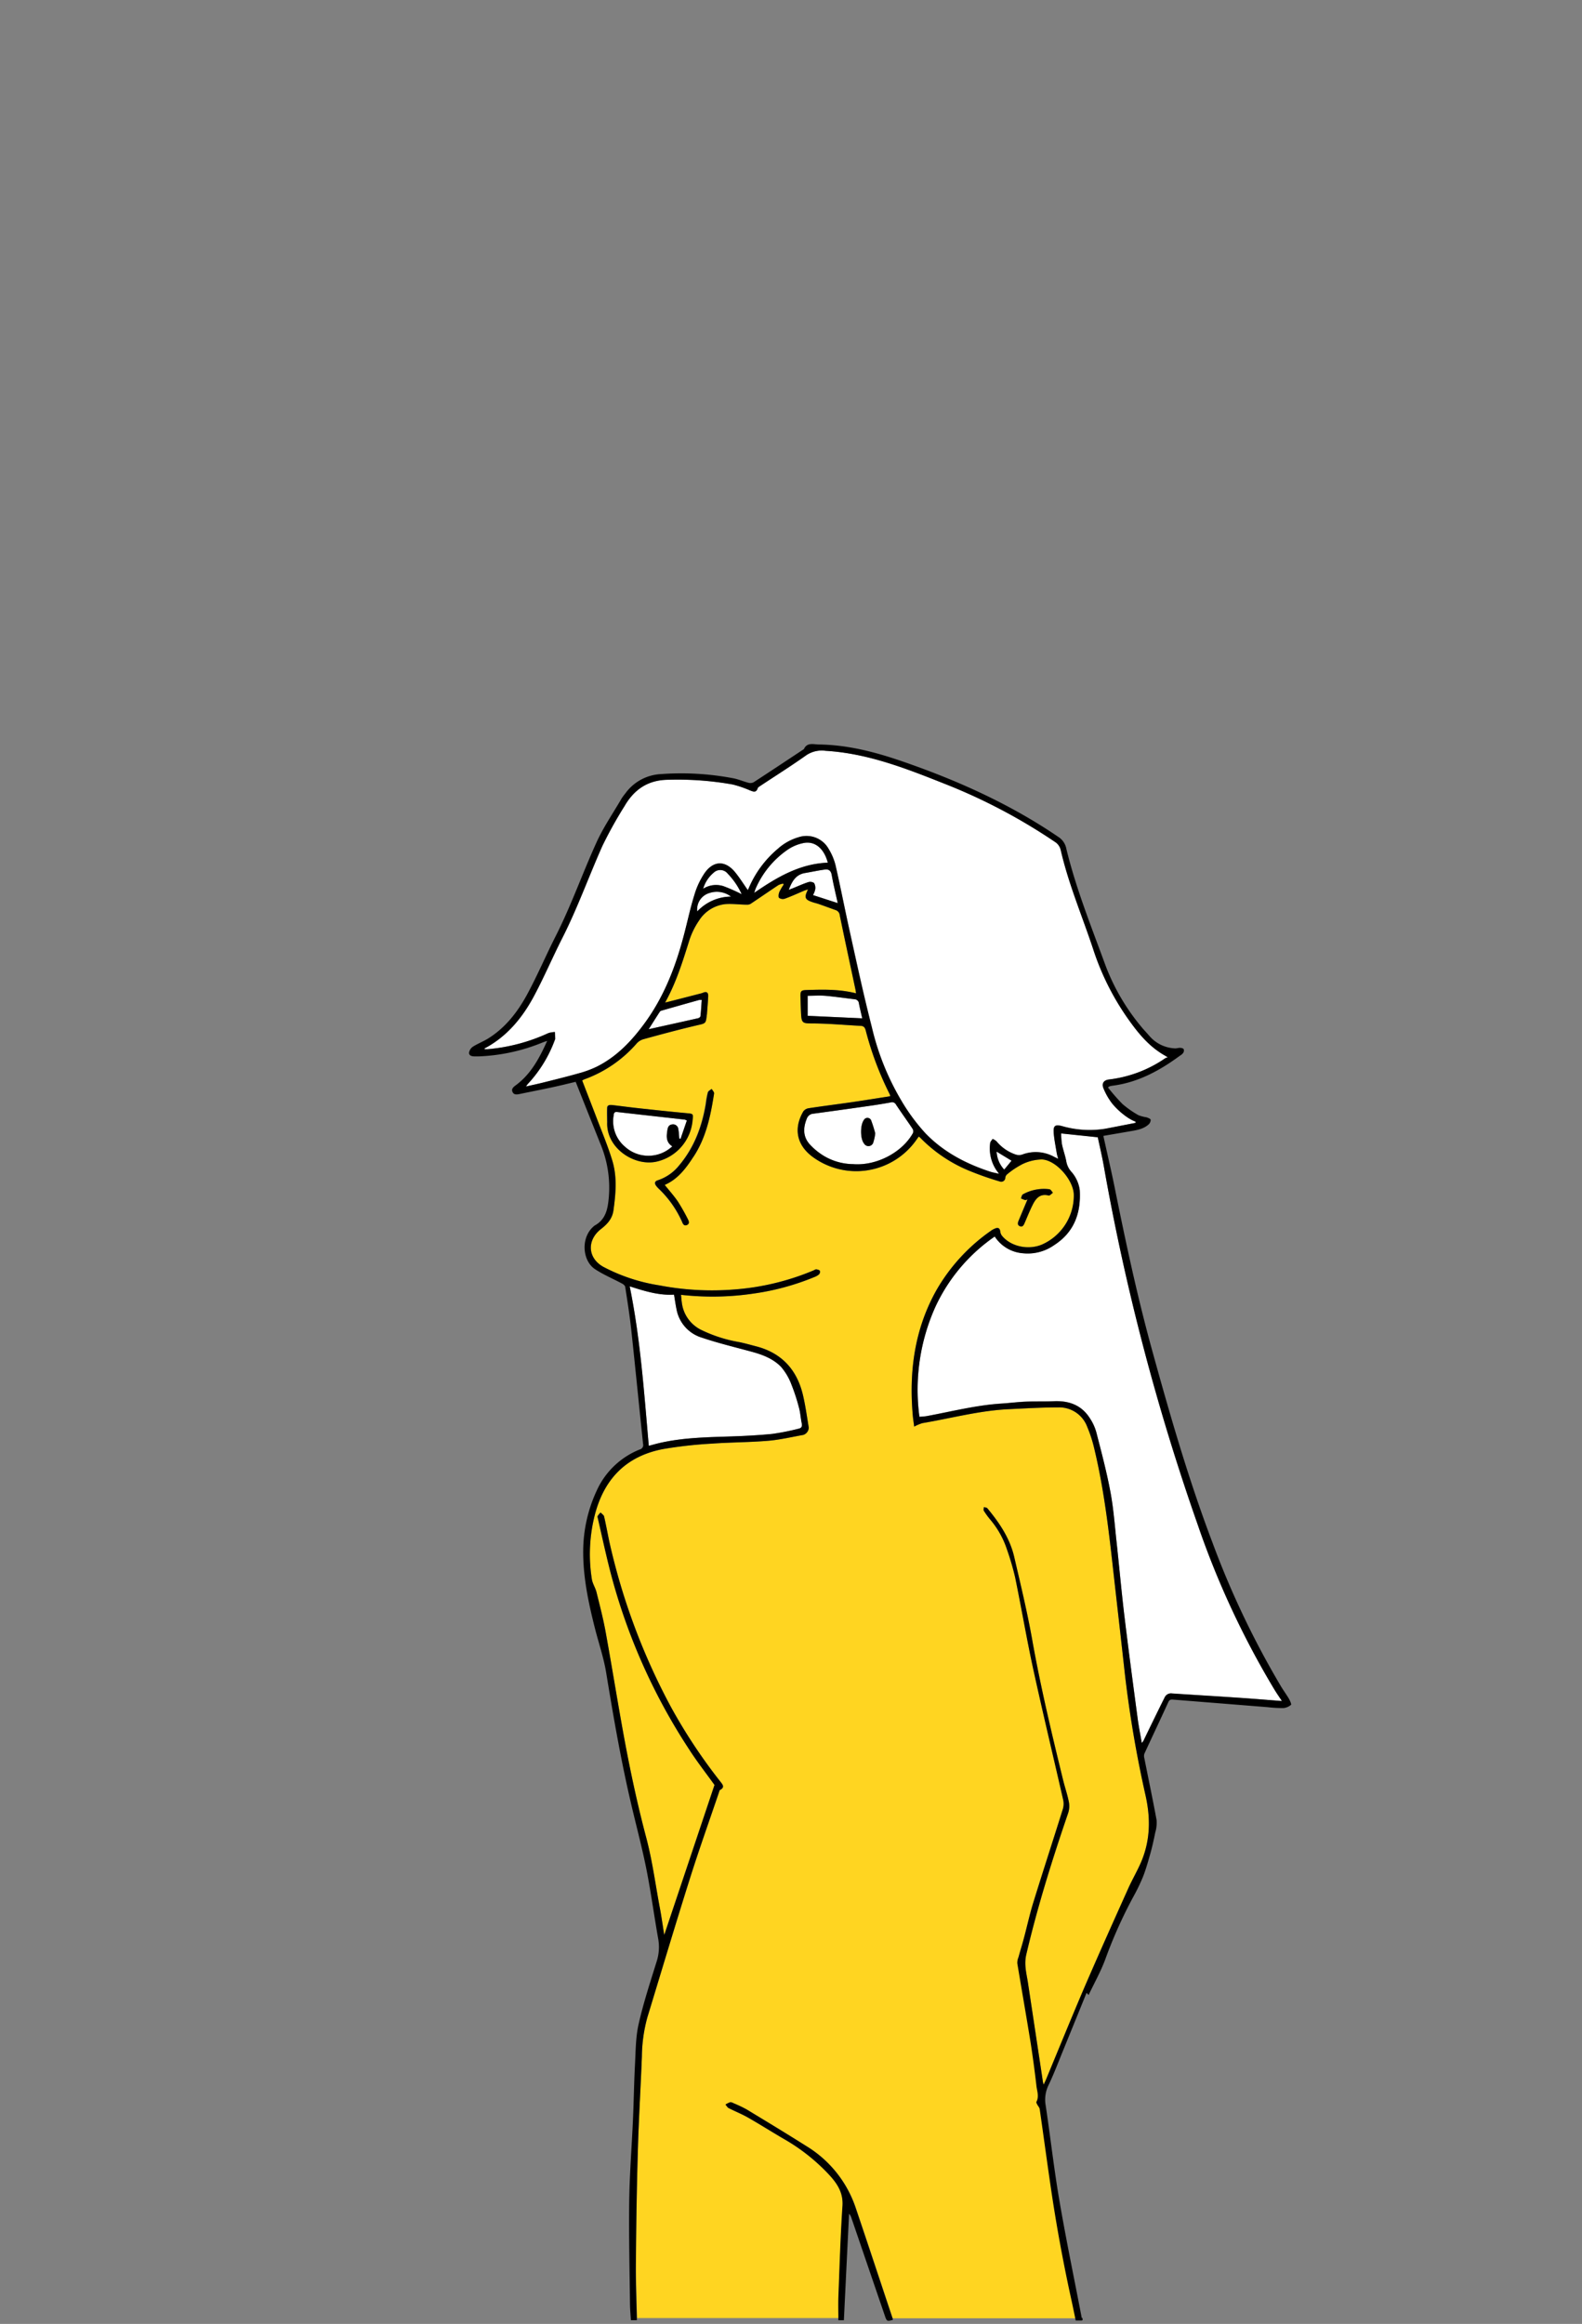 <svg id="남자_장발" data-name="남자 장발" xmlns="http://www.w3.org/2000/svg" viewBox="0 0 453.54 666.14"><rect x="0" y="0" width="453.54" height="666.14" fill="#808080" stroke="none"/><defs><style>.cls-1{fill:#fff;}.cls-2{fill:none;}</style></defs><g id="색"><path class="cls-1" d="M325.59,321.86c-2.93.56-5.84,1.14-8.77,1.67a28.4,28.4,0,0,1-12.33-.77c-2-.53-2.54-.17-2.39,1.9s.55,3.87.86,5.79c.08.51.24,1,.42,1.69l-1.17-.57a10.9,10.9,0,0,0-9.15-.64,3.05,3.05,0,0,1-1.82,0,12.15,12.15,0,0,1-5.55-3.82,4.34,4.34,0,0,0-1.1-.68c-.25.41-.67.81-.71,1.25a11.24,11.24,0,0,0,1.82,7.76l.73,1c-1-.25-1.8-.37-2.54-.61-7-2.31-13.4-5.66-18.56-11a55.43,55.43,0,0,1-7.11-9.71A74,74,0,0,1,250,294.55c-2.33-9.08-4.28-18.26-6.33-27.41-1.42-6.38-2.66-12.81-4.12-19.18a16.7,16.7,0,0,0-1.95-4.61A7.26,7.26,0,0,0,229,240a15.27,15.27,0,0,0-6,3.33,30.13,30.13,0,0,0-8.27,11.17c-.09.22-.2.43-.3.65,0,0-.06,0,0,0-1.21-1.72-2.32-3.51-3.64-5.13-2.76-3.38-6.09-3.42-8.66.11a22.27,22.27,0,0,0-3,6.33c-1.16,3.69-2,7.49-2.94,11.24-2.35,9.08-5.65,17.74-11.2,25.39-3.77,5.19-8.11,9.81-13.95,12.7a29.25,29.25,0,0,1-5,1.84c-3.27.93-6.57,1.74-9.87,2.57-1.69.43-3.4.79-5.34,1.23a6.75,6.75,0,0,1,.48-.68,37.28,37.28,0,0,0,7.79-12.67c0-.08.1-.15.09-.22,0-.69,0-1.37-.07-2.05a7.46,7.46,0,0,0-1.86.31,52.24,52.24,0,0,1-17.39,4.62c-.3,0-.61,0-.94,0,0-.13,0-.23.09-.26,6.23-3.31,10.58-8.5,13.87-14.54,3-5.54,5.47-11.37,8.32-17,4.37-8.6,7.61-17.69,11.52-26.47a120,120,0,0,1,6.34-11.4c2.81-4.84,6.8-7.53,12.66-7.56a89.42,89.42,0,0,1,18.35,1.35,31,31,0,0,1,5,1.71c.94.37,1.75.71,2.18-.64.08-.26.43-.45.69-.63,4.43-2.93,8.93-5.77,13.26-8.84a7.93,7.93,0,0,1,5.53-1.25c12.25.73,23.46,5.22,34.67,9.67a162.69,162.69,0,0,1,31,16.39,3.8,3.8,0,0,1,1.77,2.57c2.21,9.69,6.15,18.82,9.26,28.22a74.62,74.62,0,0,0,9.85,19.77c2.58,3.66,5.34,7.19,9.12,9.74.66.45,1.36.84,2.41,1.48a4.46,4.46,0,0,0-.75.3,35.76,35.76,0,0,1-16,6.06c-1.56.16-2.27,1.09-1.69,2.51a18.55,18.55,0,0,0,2.18,3.95c1.83,2.48,5.22,5.07,7,5.6Z"/><path class="cls-1" d="M367.52,487.59c-4.7-.36-9.32-.75-13.94-1.07-5.85-.4-11.7-.73-17.56-1.13a2,2,0,0,0-2.14,1.17c-2,4-3.9,7.94-5.84,11.92a3,3,0,0,1-.71,1.09c-.39-2.32-.87-4.63-1.18-7-1.3-9.77-2.61-19.55-3.79-29.33-.86-7.1-1.48-14.22-2.26-21.32-.52-4.77-.87-9.57-1.75-14.26-1.1-5.79-2.6-11.5-4.07-17.21a14.24,14.24,0,0,0-1.93-4.1c-2.37-3.63-5.91-4.89-10.11-4.73-2.74.1-5.49,0-8.24.13-2.27.1-4.53.39-6.8.54-7.28.45-14.33,2.27-21.47,3.59-.66.12-1.33.14-2.14.22a57.93,57.93,0,0,1,4.59-31.57,50,50,0,0,1,17-20.12,10.56,10.56,0,0,0,8,4.79,13.17,13.17,0,0,0,9.06-2.34c5.74-3.75,7.68-9.19,7.31-15.71a9.85,9.85,0,0,0-2.47-5.37,6,6,0,0,1-1.35-2.7c-.31-1.73-.93-3.39-1.28-5.11a24,24,0,0,1-.24-3.11l10.51,1.1c.55,2.61,1.24,5.48,1.75,8.38a652.07,652.07,0,0,0,26.91,102.69,247.07,247.07,0,0,0,21.95,47.19C366,485.34,366.73,486.39,367.52,487.59Z"/><path class="cls-1" d="M186,414.43c-1.35-15.3-2.37-30.51-5.46-45.72,4.29,1.36,8.38,2.65,12.71,2.38.25,1.48.45,2.93.75,4.36a10.45,10.45,0,0,0,7.33,8c4.75,1.6,9.65,2.76,14.49,4.09,3,.84,6,2,8.16,4.31a16.82,16.82,0,0,1,2.95,5.06,54.05,54.05,0,0,1,2.18,6.74c.38,1.42.45,2.92.76,4.36.17.84-.07,1.33-.88,1.5a69.17,69.17,0,0,1-7.61,1.51c-4.32.42-8.67.63-13,.76-6.62.21-13.24.39-19.73,1.95C187.78,413.94,187,414.18,186,414.43Z"/><path class="cls-1" d="M244.53,333.69a16.71,16.71,0,0,1-8.23-2.29,18.37,18.37,0,0,1-4.14-3.36c-2-2.18-1.95-4.76-.86-7.4a2.13,2.13,0,0,1,1.88-1.41q7.77-1.05,15.52-2.16,3.31-.46,6.62-1.06a1.28,1.28,0,0,1,1.56.64c1.54,2.33,3.19,4.59,4.74,6.92a1.42,1.42,0,0,1,.1,1.22C258.64,330.34,251.26,334.23,244.53,333.69Zm6.39-8.82a36.71,36.71,0,0,0-1.12-3.58,1.16,1.16,0,0,0-2.16-.21c-1,1.42-1.06,5.34.08,6.72a1.45,1.45,0,0,0,2.67-.41A13.81,13.81,0,0,0,250.92,324.87Z"/><path class="cls-1" d="M237.31,247.28c-8,.31-14.53,4.14-21.1,8.66.22-.64.3-1,.44-1.28a26.19,26.19,0,0,1,9.27-11.18,12.44,12.44,0,0,1,4.71-1.88C233.81,241.11,236.32,243.4,237.31,247.28Z"/><path class="cls-1" d="M231.54,291.18v-5.74c1.66,0,3.36-.11,5.05,0,2.81.23,5.61.63,8.41,1a1.31,1.31,0,0,1,1.24,1.21c.28,1.44.63,2.86.95,4.26Z"/><path class="cls-1" d="M240.16,258.87l-7.1-2.28a5.49,5.49,0,0,0,.64-1.62,2.71,2.71,0,0,0-.33-1.85,2,2,0,0,0-1.75-.21c-1.47.48-2.89,1.14-4.33,1.72l-1.17.45c.9-2.37,2-4.36,4.65-4.82,1.91-.33,3.81-.76,5.74-1,1-.14,1.71.32,1.92,1.55C238.9,253.44,239.55,256.07,240.16,258.87Z"/><path class="cls-1" d="M201.18,286.64c-.12,1.58-.21,3.12-.37,4.65,0,.21-.38.5-.63.56-4.73,1.07-9.47,2.11-14.2,3.16,1-1.61,2.09-3.31,3.18-5a.87.87,0,0,1,.47-.32q5.4-1.54,10.81-3.06A3.55,3.55,0,0,1,201.18,286.64Z"/><path class="cls-1" d="M201.58,254.77a9.45,9.45,0,0,1,3-4.6,2.72,2.72,0,0,1,4.05.26,20.78,20.78,0,0,1,4,5.89,49.88,49.88,0,0,0-5.15-2.28A6.87,6.87,0,0,0,201.58,254.77Z"/><path class="cls-1" d="M209.53,257a13.43,13.43,0,0,0-9.63,4.28,4.89,4.89,0,0,1,3.55-5.3A6.7,6.7,0,0,1,209.53,257Z"/><path class="cls-1" d="M290,332.71l-2.1,2.55a8.07,8.07,0,0,1-2.18-5.15Z"/><path class="cls-1" d="M196.91,321.19l-1.84,5.28-.34-.11c-.09-.9-.12-1.8-.29-2.68a1.49,1.49,0,0,0-1.66-1.38c-.92.06-1.3.63-1.44,1.48-.3,1.82-.52,3.61,1.37,4.81a10,10,0,0,1-13.63.05,9.54,9.54,0,0,1-3.17-8.95c.08-.63.23-1,1-.94,6.46.74,12.92,1.45,19.38,2.18A3.51,3.51,0,0,1,196.91,321.19Z"/><path class="" fill='#ffd521'  d="M307.18,658.46q-3.4-15.56-5.72-31.32c-1.11-7.54-2.12-15.1-3.21-22.65-.07-.48-.49-.89-.72-1.35-.12-.24-.32-.58-.23-.74.84-1.58.15-3.15,0-4.69-.46-4-1-8-1.61-12-1.24-7.68-2.59-15.35-3.86-23A4,4,0,0,1,292,561c.43-1.61.94-3.19,1.37-4.8,1-3.63,1.77-7.31,2.88-10.89,2.76-8.93,5.66-17.81,8.45-26.73a5.33,5.33,0,0,0,.11-2.63c-2.84-12.46-5.83-24.88-8.56-37.36-1.91-8.78-3.41-17.64-5.22-26.44a76.42,76.42,0,0,0-2.32-7.93,25.65,25.65,0,0,0-4.82-8.64,22.81,22.81,0,0,1-1.83-2.52c-.15-.24,0-.7,0-1.06.34.11.81.11,1,.34,3.45,4.15,6.46,8.6,7.7,13.94,1.84,7.93,3.76,15.85,5.18,23.86,2.4,13.5,5.59,26.81,8.84,40.11.52,2.12,1.25,4.2,1.66,6.33a6.32,6.32,0,0,1-.22,3.14c-4.57,13.35-8.78,26.79-12,40.54-.64,2.75,0,5.19.43,7.76q2.16,14.27,4.31,28.53c0,.23.11.46.24,1,.3-.64.48-1,.64-1.37,3.52-8.49,7-17,10.59-25.45,4.23-9.83,8.61-19.6,13-29.37,1.26-2.81,2.86-5.46,4-8.31,2.36-6,2.4-12,1-18.33a330.9,330.9,0,0,1-6-35.41c-1.08-9.84-2.22-19.68-3.32-29.52-1.31-11.78-2.71-23.56-5.53-35.11a37.67,37.67,0,0,0-1.88-5.67,8.56,8.56,0,0,0-8.34-5.59c-4.7,0-9.41.29-14.11.51-8.42.39-16.54,2.61-24.8,4a12.39,12.39,0,0,0-2.36,1c-.17-1.31-.33-2.28-.41-3.26-1.1-12.62.52-24.73,6.83-35.93A52.86,52.86,0,0,1,284,352.86a5.66,5.66,0,0,1,1.36-.75c.87-.32,1.31,0,1.42,1a2.39,2.39,0,0,0,.49,1.13c2.52,3.07,7.47,4.15,11.41,2.52a15.34,15.34,0,0,0,9.16-14.51c-.23-4.17-5.18-9.77-9.18-9.9a13.52,13.52,0,0,0-5.52,1.33,24.06,24.06,0,0,0-4.36,2.89,1.5,1.5,0,0,0-.57,1,1.17,1.17,0,0,1-1.6,1.09,91.78,91.78,0,0,1-8.89-3.13,41.77,41.77,0,0,1-13.9-9.41,2.81,2.81,0,0,0-.43-.33l-.71,1a21.08,21.08,0,0,1-29.83,4.73c-4.48-3.39-5.37-8.08-2.56-12.93a2.35,2.35,0,0,1,1.54-.92c4.14-.63,8.3-1.15,12.45-1.75,3.63-.53,7.25-1.12,10.93-1.69a1.78,1.78,0,0,0-.11-.51,91.37,91.37,0,0,1-6.91-18.36c-.22-.79-.53-1.26-1.42-1.3-4.53-.24-9.07-.66-13.6-.7-3.11,0-3.39,0-3.53-3.07-.07-1.56-.12-3.12-.16-4.67s.24-1.78,1.69-1.83c4.71-.15,9.43-.28,14.26.94-.1-.55-.15-1-.24-1.36-1.48-7-3-14-4.44-21a1.7,1.7,0,0,0-1.16-1.49c-1.58-.56-3.15-1.15-4.73-1.7-.6-.22-1.23-.35-1.83-.55-2.3-.75-2.56-1.36-1.37-3.69-.51.17-.86.26-1.19.4-1.8.76-3.58,1.58-5.42,2.25a1.91,1.91,0,0,1-1.69-.21c-.28-.31-.13-1.17.07-1.7a15.81,15.81,0,0,1,1.25-2.13l-.17-.27a5,5,0,0,0-1.35.43c-2.66,1.76-5.29,3.58-7.94,5.35a1.84,1.84,0,0,1-1,.26c-2.1,0-4.21-.32-6.29-.16a10.25,10.25,0,0,0-7.56,4.77,21.91,21.91,0,0,0-2.87,6c-1.86,5.91-3.69,11.81-6.82,17.44l1-.23,9.38-2.41a5.14,5.14,0,0,0,.55-.2c.95-.37,1.46-.05,1.42,1-.06,1.64-.22,3.27-.34,4.91,0,.16,0,.31-.06.47-.27,2.57-.31,2.41-2.85,3-5.16,1.21-10.28,2.59-15.4,4a4.1,4.1,0,0,0-1.87,1.21,36.1,36.1,0,0,1-15,10.27,3.57,3.57,0,0,0-.6.34c1.29,3.35,2.59,6.69,3.86,10,1.62,4.29,3.42,8.53,4.76,12.91,1.44,4.7,1,9.55.33,14.38-.37,2.48-1.91,4-3.67,5.36-4,3.2-3.71,8.27.81,10.77a51.22,51.22,0,0,0,16.08,5.3,79.79,79.79,0,0,0,21.59,1.16,72.33,72.33,0,0,0,22.6-5.47c.25-.12.53-.32.77-.29s.85.16,1,.41a1.1,1.1,0,0,1-.2,1,4.2,4.2,0,0,1-1.33.78A71.89,71.89,0,0,1,216,370.8a80,80,0,0,1-20.76.35c.08.78.12,1.47.22,2.15a10.06,10.06,0,0,0,5.43,7.84,40.24,40.24,0,0,0,11,3.56c1.68.34,3.34.82,5,1.25,7.23,1.91,11.56,6.67,13.28,13.83.74,3.1,1.16,6.28,1.69,9.43a2.26,2.26,0,0,1-1.57,2.1c-3.36.6-6.71,1.4-10.1,1.68-5.33.45-10.69.42-16,.81a124.11,124.11,0,0,0-13.9,1.53c-11.09,2.05-17.48,9-20,19.87a45.56,45.56,0,0,0-.61,17.48c.2,1.27,1,2.42,1.32,3.68.94,3.8,1.93,7.59,2.63,11.44,2.08,11.43,3.87,22.91,6.06,34.32,1.6,8.26,3.42,16.51,5.58,24.64,1.81,6.82,2.68,13.77,4,20.66.43,2.35.75,4.71,1.16,7.23,4.84-14.43,9.61-28.67,14.41-43-2.36-3.3-5-6.66-7.27-10.2a170.94,170.94,0,0,1-22.92-52.21c-1.15-4.61-2.16-9.25-3.22-13.88-.06-.27-.19-.61-.08-.81a5.71,5.71,0,0,1,.83-1c.34.37.88.69,1,1.11.56,2.41,1,4.85,1.51,7.27a185.14,185.14,0,0,0,17.71,47.46,155.16,155.16,0,0,0,14,21.15c.64.85,1.61,1.72,0,2.56-.13.07-.17.35-.24.54-2.78,8.21-5.7,16.37-8.31,24.63-4.2,13.29-8.19,26.65-12.26,40a43.85,43.85,0,0,0-1.57,11.23c-.34,8.7-.87,17.4-1.13,26.1q-.47,15.88-.57,31.77c-.05,5.65.19,11.32.32,17.09h57.79c0-2-.06-4,0-6,.34-8.7.59-17.4,1.17-26.08.24-3.63-1.34-6.17-3.54-8.63a55.09,55.09,0,0,0-13.34-10.63c-3.44-2-6.82-4.16-10.29-6.13-1.76-1-3.67-1.75-5.48-2.68-.38-.19-.6-.69-.9-1a6.87,6.87,0,0,1,1.36-.67,1.54,1.54,0,0,1,.9.26,36.3,36.3,0,0,1,3.78,1.79c5.77,3.49,11.56,7,17.25,10.59a32.93,32.93,0,0,1,14,17.52c3.57,10.56,7.07,21.15,10.59,31.72h52.61C308,662.45,307.62,660.46,307.18,658.46ZM292,349.9c.82-2,1.65-4,2.54-6.09-.25.07-.49.23-.68.18a8.83,8.83,0,0,1-1.2-.48c.18-.4.25-1,.56-1.16a12.37,12.37,0,0,1,7.61-1.46c.37.05.67.64,1,1-.41.28-.9.88-1.22.8-2.55-.65-3.73.91-4.66,2.81-.81,1.64-1.49,3.34-2.21,5-.26.61-.53,1.28-1.34,1S291.78,350.53,292,349.9Zm-118-28.39c0-1.31-.06-2.62,0-3.92,0-.88.8-.9,1.45-.83,2.5.29,5,.63,7.49.9,4.61.5,9.21,1,13.82,1.42,1.92.18,1.94.13,1.71,2.1A13.31,13.31,0,0,1,188.11,333C181.67,334.34,173.63,328.94,174.09,321.51Zm24.76,10.06c-2.17,3.31-4.49,6.43-8.27,8.08,1.32,1.65,2.67,3.13,3.78,4.78a56.44,56.44,0,0,1,2.88,5.09c.31.57.5,1.31-.32,1.64s-1.14-.35-1.39-1a29.86,29.86,0,0,0-6.58-9.35,6.83,6.83,0,0,1-.89-1c-.43-.66-.32-1.22.51-1.48a13.08,13.08,0,0,0,6.19-4.32c4.32-5.14,6.55-11.17,7.62-17.71a23.92,23.92,0,0,1,.58-3.17c.12-.41.71-.69,1.09-1,.24.44.73.92.68,1.31C203.77,319.84,202.45,326.08,198.85,331.57Z"/></g><g id="선"><path d="M174.09,321.51c0-1.31-.06-2.62,0-3.92,0-.88.8-.9,1.45-.83,2.5.29,5,.63,7.49.9,4.61.5,9.21,1,13.82,1.42,1.92.18,1.94.13,1.71,2.1A13.31,13.31,0,0,1,188.11,333C181.67,334.34,173.63,328.94,174.09,321.51Zm22.82-.32a3.51,3.51,0,0,0-.59-.26c-6.46-.73-12.92-1.44-19.38-2.18-.8-.09-.95.31-1,.94a9.54,9.54,0,0,0,3.17,8.95,10,10,0,0,0,13.63-.05c-1.89-1.2-1.67-3-1.37-4.81.14-.85.52-1.42,1.44-1.48a1.49,1.49,0,0,1,1.66,1.38c.17.88.2,1.78.29,2.68l.34.11Z"/><path d="M190.58,339.65c1.32,1.65,2.66,3.13,3.78,4.78a56.44,56.44,0,0,1,2.88,5.09c.31.57.5,1.31-.32,1.64s-1.14-.35-1.39-1a29.86,29.86,0,0,0-6.58-9.35,6.83,6.83,0,0,1-.89-1c-.43-.66-.32-1.22.51-1.48a13.08,13.08,0,0,0,6.19-4.32c4.32-5.14,6.55-11.17,7.62-17.71a23.92,23.92,0,0,1,.58-3.17c.12-.41.71-.69,1.09-1,.24.44.73.92.68,1.31-1,6.35-2.28,12.59-5.88,18.08C196.68,334.88,194.36,338,190.58,339.65Z"/><path d="M294.58,343.81c-.25.07-.49.23-.68.18a8.83,8.83,0,0,1-1.2-.48c.18-.4.25-1,.56-1.16a12.37,12.37,0,0,1,7.61-1.46c.37.05.67.64,1,1-.41.28-.9.88-1.22.8-2.55-.65-3.73.91-4.66,2.81-.81,1.64-1.49,3.34-2.21,5-.26.61-.53,1.28-1.34,1s-.67-1-.41-1.61C292.86,347.92,293.69,345.94,294.58,343.81Z"/><path d="M250.92,324.87a13.81,13.81,0,0,1-.53,2.52,1.45,1.45,0,0,1-2.67.41c-1.14-1.38-1.13-5.3-.08-6.72a1.16,1.16,0,0,1,2.16.21A36.71,36.71,0,0,1,250.92,324.87Z"/><path class="cls-2" d="M198.58,321.18c.23-2,.21-1.92-1.71-2.1-4.61-.43-9.21-.92-13.82-1.42-2.5-.27-5-.61-7.49-.9-.65-.07-1.4-.05-1.45.83-.08,1.3,0,2.61,0,3.92-.46,7.43,7.58,12.83,14,11.45A13.31,13.31,0,0,0,198.58,321.18Z"/><path class="cls-2" d="M292.45,351.51c.81.28,1.08-.39,1.34-1,.72-1.69,1.4-3.39,2.21-5,.93-1.9,2.11-3.46,4.66-2.81.32.08.81-.52,1.22-.8-.34-.34-.64-.93-1-1a12.37,12.37,0,0,0-7.61,1.46c-.31.16-.38.76-.56,1.16a8.83,8.83,0,0,0,1.2.48c.19.05.43-.11.68-.18-.89,2.13-1.72,4.11-2.54,6.09C291.78,350.53,291.63,351.23,292.45,351.51Z"/><path class="cls-2" d="M203,313.2a23.92,23.92,0,0,0-.58,3.17c-1.07,6.54-3.3,12.57-7.62,17.71a13.08,13.08,0,0,1-6.19,4.32c-.83.26-.94.82-.51,1.48a6.83,6.83,0,0,0,.89,1,29.86,29.86,0,0,1,6.58,9.35c.25.61.58,1.28,1.39,1s.63-1.07.32-1.64a56.44,56.44,0,0,0-2.88-5.09c-1.11-1.65-2.46-3.13-3.78-4.78,3.78-1.65,6.1-4.77,8.27-8.08,3.6-5.49,4.92-11.73,5.88-18.08.05-.39-.44-.87-.68-1.31C203.67,312.51,203.08,312.79,203,313.2Z"/><path class="cls-2" d="M182.81,615.56c.26-8.7.79-17.4,1.13-26.1a43.85,43.85,0,0,1,1.57-11.23c4.07-13.33,8.06-26.69,12.26-40,2.61-8.26,5.53-16.42,8.31-24.63.07-.19.11-.47.24-.54,1.65-.84.68-1.71,0-2.56a155.16,155.16,0,0,1-14-21.15,185.14,185.14,0,0,1-17.71-47.46c-.53-2.42-1-4.86-1.51-7.27-.1-.42-.64-.74-1-1.11a5.71,5.71,0,0,0-.83,1c-.11.2,0,.54.08.81,1.06,4.63,2.07,9.27,3.22,13.88a170.94,170.94,0,0,0,22.92,52.21c2.31,3.54,4.91,6.9,7.27,10.2-4.8,14.33-9.57,28.57-14.41,43-.41-2.52-.73-4.88-1.16-7.23-1.28-6.89-2.15-13.84-4-20.66-2.16-8.13-4-16.38-5.58-24.64-2.19-11.41-4-22.89-6.06-34.32-.7-3.85-1.69-7.64-2.63-11.44-.31-1.26-1.12-2.41-1.32-3.68a45.56,45.56,0,0,1,.61-17.48c2.48-10.9,8.87-17.82,20-19.87a124.11,124.11,0,0,1,13.9-1.53c5.34-.39,10.7-.36,16-.81,3.39-.28,6.74-1.08,10.1-1.68a2.26,2.26,0,0,0,1.57-2.1c-.53-3.15-1-6.33-1.69-9.43-1.72-7.16-6-11.92-13.28-13.83-1.66-.43-3.32-.91-5-1.25a40.24,40.24,0,0,1-11-3.56,10.06,10.06,0,0,1-5.43-7.84c-.1-.68-.14-1.37-.22-2.15A80,80,0,0,0,216,370.8,71.89,71.89,0,0,0,233.61,366a4.2,4.2,0,0,0,1.33-.78,1.1,1.1,0,0,0,.2-1c-.13-.25-.63-.37-1-.41s-.52.17-.77.29a72.33,72.33,0,0,1-22.6,5.47,79.79,79.79,0,0,1-21.59-1.16,51.22,51.22,0,0,1-16.08-5.3c-4.52-2.5-4.83-7.57-.81-10.77,1.76-1.41,3.3-2.88,3.67-5.36.71-4.83,1.11-9.68-.33-14.38-1.34-4.38-3.14-8.62-4.76-12.91-1.27-3.35-2.57-6.69-3.86-10a3.57,3.57,0,0,1,.6-.34,36.1,36.1,0,0,0,15-10.27,4.1,4.1,0,0,1,1.87-1.21c5.12-1.38,10.24-2.76,15.4-4,2.54-.59,2.58-.43,2.85-3,0-.16.05-.31.06-.47.12-1.64.28-3.27.34-4.91,0-1-.47-1.36-1.42-1a5.14,5.14,0,0,1-.55.2l-9.38,2.41-1,.23c3.13-5.63,5-11.53,6.82-17.44a21.91,21.91,0,0,1,2.87-6,10.25,10.25,0,0,1,7.56-4.77c2.08-.16,4.19.11,6.29.16a1.84,1.84,0,0,0,1-.26c2.65-1.77,5.28-3.59,7.94-5.35a5,5,0,0,1,1.35-.43l.17.27a15.81,15.81,0,0,0-1.25,2.13c-.2.53-.35,1.39-.07,1.7a1.91,1.91,0,0,0,1.69.21c1.84-.67,3.62-1.49,5.42-2.25.33-.14.68-.23,1.19-.4-1.19,2.33-.93,2.94,1.37,3.69.6.2,1.23.33,1.83.55,1.58.55,3.15,1.14,4.73,1.7a1.7,1.7,0,0,1,1.16,1.49c1.46,7,3,14,4.44,21,.09.4.14.81.24,1.36-4.83-1.22-9.55-1.09-14.26-.94-1.45,0-1.74.38-1.69,1.83s.09,3.11.16,4.67c.14,3.06.42,3,3.53,3.07,4.53,0,9.07.46,13.6.7.89,0,1.2.51,1.42,1.3a91.37,91.37,0,0,0,6.91,18.36,1.78,1.78,0,0,1,.11.51c-3.68.57-7.3,1.16-10.93,1.69-4.15.6-8.31,1.12-12.45,1.75a2.35,2.35,0,0,0-1.54.92c-2.81,4.85-1.92,9.54,2.56,12.93a21.08,21.08,0,0,0,29.83-4.73l.71-1a2.81,2.81,0,0,1,.43.33,41.77,41.77,0,0,0,13.9,9.41,91.78,91.78,0,0,0,8.89,3.13,1.17,1.17,0,0,0,1.6-1.09,1.5,1.5,0,0,1,.57-1,24.06,24.06,0,0,1,4.36-2.89,13.52,13.52,0,0,1,5.52-1.33c4,.13,8.95,5.73,9.18,9.9a15.34,15.34,0,0,1-9.16,14.51c-3.94,1.63-8.89.55-11.41-2.52a2.39,2.39,0,0,1-.49-1.13c-.11-.94-.55-1.3-1.42-1a5.66,5.66,0,0,0-1.36.75,52.86,52.86,0,0,0-15.49,16.94c-6.31,11.2-7.93,23.31-6.83,35.93.08,1,.24,1.95.41,3.26a12.39,12.39,0,0,1,2.36-1c8.26-1.39,16.38-3.61,24.8-4,4.7-.22,9.41-.53,14.11-.51a8.56,8.56,0,0,1,8.34,5.59,37.67,37.67,0,0,1,1.88,5.67c2.82,11.55,4.22,23.33,5.53,35.11,1.1,9.84,2.24,19.68,3.32,29.52a330.9,330.9,0,0,0,6,35.41c1.41,6.32,1.37,12.36-1,18.33-1.13,2.85-2.73,5.5-4,8.31-4.36,9.77-8.74,19.54-13,29.37-3.63,8.44-7.07,17-10.59,25.45-.16.37-.34.73-.64,1.37-.13-.57-.2-.8-.24-1q-2.16-14.26-4.31-28.53c-.39-2.57-1.07-5-.43-7.76,3.22-13.75,7.43-27.19,12-40.54a6.32,6.32,0,0,0,.22-3.14c-.41-2.13-1.14-4.21-1.66-6.33-3.25-13.3-6.44-26.61-8.84-40.11-1.42-8-3.34-15.93-5.18-23.86-1.24-5.34-4.25-9.79-7.7-13.94-.19-.23-.66-.23-1-.34,0,.36-.2.82,0,1.06a22.81,22.81,0,0,0,1.83,2.52,25.65,25.65,0,0,1,4.82,8.64,76.42,76.42,0,0,1,2.32,7.93c1.81,8.8,3.31,17.66,5.22,26.44,2.73,12.48,5.72,24.9,8.56,37.36a5.33,5.33,0,0,1-.11,2.63c-2.79,8.92-5.69,17.8-8.45,26.73-1.11,3.58-1.91,7.26-2.88,10.89-.43,1.61-.94,3.19-1.37,4.8a4,4,0,0,0-.23,1.66c1.27,7.68,2.62,15.35,3.86,23,.64,4,1.15,8,1.61,12,.17,1.54.86,3.11,0,4.69-.09.16.11.5.23.74.23.46.65.87.72,1.35,1.09,7.55,2.1,15.11,3.21,22.65q2.34,15.75,5.72,31.32c.49,2.21.94,4.42,1.39,6.6h1.82c-.05-.39-.08-.71-.14-1-2.14-11.18-4.47-22.32-6.38-33.53-1.55-9-2.56-18.18-3.93-27.26a9.49,9.49,0,0,1,.88-5.75c1.45-3.11,2.68-6.33,4-9.51,2.28-5.58,4.55-11.17,6.86-16.86l.59.62c1.65-3.49,3.54-6.82,4.83-10.37a134,134,0,0,1,8-17.81,53.46,53.46,0,0,0,2.8-5.81c.85-2.2,1.49-4.48,2.12-6.74.53-1.92,1-3.87,1.35-5.82a9.89,9.89,0,0,0,.39-3.59c-1.09-5.93-2.34-11.83-3.51-17.74a2.28,2.28,0,0,1,0-1.27c2.28-5,4.62-9.9,6.9-14.87.31-.68.74-.71,1.33-.66l27.1,2.17a38.39,38.39,0,0,0,4.54.26,4,4,0,0,0,2.19-.94c.17-.13-.3-1.19-.62-1.75-.67-1.13-1.45-2.2-2.14-3.32A252,252,0,0,1,347.71,442c-6.83-18-12.15-36.45-17.26-55-4.28-15.49-7.62-31.19-10.8-46.94-1-4.84-2.12-9.66-3.2-14.59l7.24-1.24c2-.34,4.08-.56,5.69-2a1.86,1.86,0,0,0,.64-1.36c0-.3-.75-.57-1.21-.72a11.64,11.64,0,0,1-2.29-.6,28.08,28.08,0,0,1-4.6-3.22,55.85,55.85,0,0,1-4.15-4.74c.35-.24.4-.31.47-.32a5.47,5.47,0,0,1,.7-.16c7.37-.91,13.63-4.32,19.49-8.64a3,3,0,0,0,.9-.77,1.26,1.26,0,0,0,.16-1.06c-.13-.25-.64-.38-1-.4s-.94.19-1.4.15a10.19,10.19,0,0,1-7.37-3.48c-.78-.92-1.62-1.77-2.38-2.7a61.21,61.21,0,0,1-10.25-17.52c-4-11.06-8.46-22-11.25-33.49a5.15,5.15,0,0,0-2.29-3.42c-13.85-9.44-29-16.22-44.74-21.66-7.77-2.68-15.67-4.74-23.95-4.84-1.52,0-3.34-.73-4.26,1.32,0,.09-.19.13-.29.2-4.7,3.11-9.39,6.23-14.11,9.3a2.06,2.06,0,0,1-1.49.16c-1.46-.38-2.87-1-4.35-1.29a79.65,79.65,0,0,0-20.74-1.2,13.4,13.4,0,0,0-10.26,5.6,16.22,16.22,0,0,0-1,1.35c-2.46,4.24-5.27,8.33-7.29,12.78-4,8.83-7.22,18-11.62,26.69-2.8,5.52-5.22,11.23-8.16,16.67-2.74,5.06-6.23,9.61-11.24,12.71-1.39.86-2.94,1.45-4.32,2.32a2.59,2.59,0,0,0-1.13,1.73c0,.94.93,1,1.71,1.07.32,0,.64,0,1,0a53.43,53.43,0,0,0,18.4-4c.34-.14.7-.24,1.29-.45-2.26,5-4.7,9.57-9.05,12.76-.62.46-1.29,1-.89,1.88s1.22.76,2,.6c3.12-.64,6.26-1.26,9.38-1.93,2.29-.49,4.56-1.06,6.73-1.57,2.38,6,4.71,11.84,7.05,17.69a32.43,32.43,0,0,1,2.42,15.7c-.33,3.19-.95,6.09-4,7.79a1.42,1.42,0,0,0-.28.22c-3.82,3.23-3.3,9.88.34,12.29,2.4,1.59,5.12,2.72,7.67,4.09.39.22.89.64,1,1,.64,4.15,1.3,8.29,1.75,12.46,1.17,10.84,2.23,21.7,3.37,32.55a1.29,1.29,0,0,1-.94,1.59,22.8,22.8,0,0,0-12.35,11.8,41.45,41.45,0,0,0-3.87,16.94c-.1,7.73,1.51,15.24,3.4,22.68,1.06,4.17,2.47,8.27,3.17,12.49,2.14,13.05,4.39,26.06,7.46,38.93,1.39,5.86,2.94,11.7,4.11,17.61,1.3,6.58,2.19,13.23,3.36,19.83a13.45,13.45,0,0,1-.47,6.57c-1.84,5.91-3.78,11.81-5.14,17.83-.86,3.78-.84,7.76-1.05,11.66-.27,5.19-.34,10.38-.57,15.57-.34,7.83-1,15.64-1.08,23.47-.13,9.87.11,19.74.22,29.62,0,1.54.17,3.07.26,4.59h1.71c-.13-6-.39-11.87-.34-17.74Q182.36,631.44,182.81,615.56Z"/><path d="M241.93,665.08h-1.58c0-2.24-.07-4.46,0-6.68.34-8.7.59-17.4,1.17-26.08.24-3.63-1.34-6.17-3.54-8.63a55.09,55.09,0,0,0-13.34-10.63c-3.44-2-6.82-4.16-10.29-6.13-1.76-1-3.67-1.75-5.48-2.68-.38-.19-.6-.69-.9-1a6.87,6.87,0,0,1,1.36-.67,1.54,1.54,0,0,1,.9.26,36.3,36.3,0,0,1,3.78,1.79c5.77,3.49,11.56,7,17.25,10.59a32.93,32.93,0,0,1,14,17.52c3.61,10.66,7.13,21.34,10.69,32a.65.65,0,0,1,0,.24c-1.69.42-1.74.38-2.27-1.17q-4.81-14.06-9.61-28.11a3.17,3.17,0,0,0-.65-1.15Q242.67,649.78,241.93,665.08Z"/><path class="cls-2" d="M255.93,664.71c-3.56-10.67-7.08-21.35-10.69-32a32.93,32.93,0,0,0-14-17.52c-5.69-3.62-11.48-7.1-17.25-10.59a36.3,36.3,0,0,0-3.78-1.79,1.54,1.54,0,0,0-.9-.26,6.87,6.87,0,0,0-1.36.67c.3.35.52.85.9,1,1.81.93,3.72,1.67,5.48,2.68,3.47,2,6.85,4.1,10.29,6.13A55.09,55.09,0,0,1,238,623.69c2.2,2.46,3.78,5,3.54,8.63-.58,8.68-.83,17.38-1.17,26.08-.09,2.22,0,4.44,0,6.67h1.58q.75-15.32,1.49-30.55a3.17,3.17,0,0,1,.65,1.15q4.8,14.05,9.61,28.11c.25.74.4,1.13.66,1.29h1.09L256,665A1,1,0,0,0,255.93,664.71Z"/><path d="M255.43,665.07h-1.09C254.57,665.21,254.88,665.19,255.43,665.07Z"/><path class="cls-2" d="M203,313.2a23.92,23.92,0,0,0-.58,3.17c-1.07,6.54-3.3,12.57-7.62,17.71a13.08,13.08,0,0,1-6.19,4.32c-.83.26-.94.82-.51,1.48a6.83,6.83,0,0,0,.89,1,29.86,29.86,0,0,1,6.58,9.35c.25.61.58,1.28,1.39,1s.63-1.07.32-1.64a56.44,56.44,0,0,0-2.88-5.09c-1.11-1.65-2.46-3.13-3.78-4.78,3.78-1.65,6.1-4.77,8.27-8.08,3.6-5.49,4.92-11.73,5.88-18.08.05-.39-.44-.87-.68-1.31C203.67,312.51,203.08,312.79,203,313.2Z"/><path class="cls-2" d="M198.58,321.18c.23-2,.21-1.92-1.71-2.1-4.61-.43-9.21-.92-13.82-1.42-2.5-.27-5-.61-7.49-.9-.65-.07-1.4-.05-1.45.83-.08,1.3,0,2.61,0,3.92-.46,7.43,7.58,12.83,14,11.45A13.31,13.31,0,0,0,198.58,321.18Z"/><path class="cls-2" d="M182.81,615.56c.26-8.7.79-17.4,1.13-26.1a43.85,43.85,0,0,1,1.57-11.23c4.07-13.33,8.06-26.69,12.26-40,2.61-8.26,5.53-16.42,8.31-24.63.07-.19.11-.47.24-.54,1.65-.84.68-1.71,0-2.56a155.16,155.16,0,0,1-14-21.15,185.14,185.14,0,0,1-17.71-47.46c-.53-2.42-1-4.86-1.51-7.27-.1-.42-.64-.74-1-1.11a5.71,5.71,0,0,0-.83,1c-.11.2,0,.54.08.81,1.06,4.63,2.07,9.27,3.22,13.88a170.94,170.94,0,0,0,22.92,52.21c2.31,3.54,4.91,6.9,7.27,10.2-4.8,14.33-9.57,28.57-14.41,43-.41-2.52-.73-4.88-1.16-7.23-1.28-6.89-2.15-13.84-4-20.66-2.16-8.13-4-16.38-5.58-24.64-2.19-11.41-4-22.89-6.06-34.32-.7-3.85-1.69-7.64-2.63-11.44-.31-1.26-1.12-2.41-1.32-3.68a45.56,45.56,0,0,1,.61-17.48c2.48-10.9,8.87-17.82,20-19.87a124.11,124.11,0,0,1,13.9-1.53c5.34-.39,10.7-.36,16-.81,3.39-.28,6.74-1.08,10.1-1.68a2.26,2.26,0,0,0,1.57-2.1c-.53-3.15-1-6.33-1.69-9.43-1.72-7.16-6-11.92-13.28-13.83-1.66-.43-3.32-.91-5-1.25a40.24,40.24,0,0,1-11-3.56,10.06,10.06,0,0,1-5.43-7.84c-.1-.68-.14-1.37-.22-2.15A80,80,0,0,0,216,370.8,71.89,71.89,0,0,0,233.61,366a4.2,4.2,0,0,0,1.33-.78,1.1,1.1,0,0,0,.2-1c-.13-.25-.63-.37-1-.41s-.52.17-.77.29a72.33,72.33,0,0,1-22.6,5.47,79.79,79.79,0,0,1-21.59-1.16,51.22,51.22,0,0,1-16.08-5.3c-4.52-2.5-4.83-7.57-.81-10.77,1.76-1.41,3.3-2.88,3.67-5.36.71-4.83,1.11-9.68-.33-14.38-1.34-4.38-3.14-8.62-4.76-12.91-1.27-3.35-2.57-6.69-3.86-10a3.57,3.57,0,0,1,.6-.34,36.1,36.1,0,0,0,15-10.27,4.1,4.1,0,0,1,1.87-1.21c5.12-1.38,10.24-2.76,15.4-4,2.54-.59,2.58-.43,2.85-3,0-.16.05-.31.06-.47.12-1.64.28-3.27.34-4.91,0-1-.47-1.36-1.42-1a5.14,5.14,0,0,1-.55.2l-9.38,2.41-1,.23c3.13-5.63,5-11.53,6.82-17.44a21.91,21.91,0,0,1,2.87-6,10.25,10.25,0,0,1,7.56-4.77c2.08-.16,4.19.11,6.29.16a1.84,1.84,0,0,0,1-.26c2.65-1.77,5.28-3.59,7.94-5.35a5,5,0,0,1,1.35-.43l.17.27a15.81,15.81,0,0,0-1.25,2.13c-.2.53-.35,1.39-.07,1.7a1.91,1.91,0,0,0,1.69.21c1.84-.67,3.62-1.49,5.42-2.25.33-.14.68-.23,1.19-.4-1.19,2.33-.93,2.94,1.37,3.69.6.2,1.23.33,1.83.55,1.58.55,3.15,1.14,4.73,1.7a1.7,1.7,0,0,1,1.16,1.49c1.46,7,3,14,4.44,21,.09.4.14.81.24,1.36-4.83-1.22-9.55-1.09-14.26-.94-1.45,0-1.74.38-1.69,1.83s.09,3.11.16,4.67c.14,3.06.42,3,3.53,3.07,4.53,0,9.07.46,13.6.7.89,0,1.2.51,1.42,1.3a91.37,91.37,0,0,0,6.91,18.36,1.78,1.78,0,0,1,.11.51c-3.68.57-7.3,1.16-10.93,1.69-4.15.6-8.31,1.12-12.45,1.75a2.35,2.35,0,0,0-1.54.92c-2.81,4.85-1.92,9.54,2.56,12.93a21.08,21.08,0,0,0,29.83-4.73l.71-1a2.81,2.81,0,0,1,.43.33,41.77,41.77,0,0,0,13.9,9.41,91.78,91.78,0,0,0,8.89,3.13,1.17,1.17,0,0,0,1.6-1.09,1.5,1.5,0,0,1,.57-1,24.06,24.06,0,0,1,4.36-2.89,13.52,13.52,0,0,1,5.52-1.33c4,.13,8.95,5.73,9.18,9.9a15.34,15.34,0,0,1-9.16,14.51c-3.94,1.63-8.89.55-11.41-2.52a2.39,2.39,0,0,1-.49-1.13c-.11-.94-.55-1.3-1.42-1a5.66,5.66,0,0,0-1.36.75,52.86,52.86,0,0,0-15.49,16.94c-6.31,11.2-7.93,23.31-6.83,35.93.08,1,.24,1.95.41,3.26a12.39,12.39,0,0,1,2.36-1c8.26-1.39,16.38-3.61,24.8-4,4.7-.22,9.41-.53,14.11-.51a8.56,8.56,0,0,1,8.34,5.59,37.67,37.67,0,0,1,1.88,5.67c2.82,11.55,4.22,23.33,5.53,35.11,1.1,9.84,2.24,19.68,3.32,29.52a330.9,330.9,0,0,0,6,35.41c1.41,6.32,1.37,12.36-1,18.33-1.13,2.85-2.73,5.5-4,8.31-4.36,9.77-8.74,19.54-13,29.37-3.63,8.44-7.07,17-10.59,25.45-.16.37-.34.73-.64,1.37-.13-.57-.2-.8-.24-1q-2.16-14.26-4.31-28.53c-.39-2.57-1.07-5-.43-7.76,3.22-13.75,7.43-27.19,12-40.54a6.32,6.32,0,0,0,.22-3.14c-.41-2.13-1.14-4.21-1.66-6.33-3.25-13.3-6.44-26.61-8.84-40.11-1.42-8-3.34-15.93-5.18-23.86-1.24-5.34-4.25-9.79-7.7-13.94-.19-.23-.66-.23-1-.34,0,.36-.2.82,0,1.06a22.81,22.81,0,0,0,1.83,2.52,25.65,25.65,0,0,1,4.82,8.64,76.42,76.42,0,0,1,2.32,7.93c1.81,8.8,3.31,17.66,5.22,26.44,2.73,12.48,5.72,24.9,8.56,37.36a5.33,5.33,0,0,1-.11,2.63c-2.79,8.92-5.69,17.8-8.45,26.73-1.11,3.58-1.91,7.26-2.88,10.89-.43,1.61-.94,3.19-1.37,4.8a4,4,0,0,0-.23,1.66c1.27,7.68,2.62,15.35,3.86,23,.64,4,1.15,8,1.61,12,.17,1.54.86,3.11,0,4.69-.09.16.11.5.23.74.23.46.65.87.72,1.35,1.09,7.55,2.1,15.11,3.21,22.65q2.34,15.75,5.72,31.32c.44,2,.85,4,1.26,6h1.87c0-.13,0-.26-.06-.38-2.14-11.18-4.47-22.32-6.38-33.53-1.55-9-2.56-18.18-3.93-27.26a9.49,9.49,0,0,1,.88-5.75c1.45-3.11,2.68-6.33,4-9.51,2.28-5.58,4.55-11.17,6.86-16.86l.59.62c1.65-3.49,3.54-6.82,4.83-10.37a134,134,0,0,1,8-17.81,53.46,53.46,0,0,0,2.8-5.81c.85-2.2,1.49-4.48,2.12-6.74.53-1.92,1-3.87,1.35-5.82a9.89,9.89,0,0,0,.39-3.59c-1.09-5.93-2.34-11.83-3.51-17.74a2.28,2.28,0,0,1,0-1.27c2.28-5,4.62-9.9,6.9-14.87.31-.68.74-.71,1.33-.66l27.1,2.17a38.39,38.39,0,0,0,4.54.26,4,4,0,0,0,2.19-.94c.17-.13-.3-1.19-.62-1.75-.67-1.13-1.45-2.2-2.14-3.32A252,252,0,0,1,347.71,442c-6.83-18-12.15-36.45-17.26-55-4.28-15.49-7.62-31.19-10.8-46.94-1-4.84-2.12-9.66-3.2-14.59l7.24-1.24c2-.34,4.08-.56,5.69-2a1.86,1.86,0,0,0,.64-1.36c0-.3-.75-.57-1.21-.72a11.64,11.64,0,0,1-2.29-.6,28.08,28.08,0,0,1-4.6-3.22,55.85,55.85,0,0,1-4.15-4.74c.35-.24.4-.31.47-.32a5.47,5.47,0,0,1,.7-.16c7.37-.91,13.63-4.32,19.49-8.64a3,3,0,0,0,.9-.77,1.26,1.26,0,0,0,.16-1.06c-.13-.25-.64-.38-1-.4s-.94.19-1.4.15a10.19,10.19,0,0,1-7.37-3.48c-.78-.92-1.62-1.77-2.38-2.7a61.21,61.21,0,0,1-10.25-17.52c-4-11.06-8.46-22-11.25-33.49a5.15,5.15,0,0,0-2.29-3.42c-13.85-9.44-29-16.22-44.74-21.66-7.77-2.68-15.67-4.74-23.95-4.84-1.52,0-3.34-.73-4.26,1.32,0,.09-.19.13-.29.2-4.7,3.11-9.39,6.23-14.11,9.3a2.06,2.06,0,0,1-1.49.16c-1.46-.38-2.87-1-4.35-1.29a79.65,79.65,0,0,0-20.74-1.2,13.4,13.4,0,0,0-10.26,5.6,16.22,16.22,0,0,0-1,1.35c-2.46,4.24-5.27,8.33-7.29,12.78-4,8.83-7.22,18-11.62,26.69-2.8,5.52-5.22,11.23-8.16,16.67-2.74,5.06-6.23,9.61-11.24,12.71-1.39.86-2.94,1.45-4.32,2.32a2.59,2.59,0,0,0-1.13,1.73c0,.94.93,1,1.71,1.07.32,0,.64,0,1,0a53.43,53.43,0,0,0,18.4-4c.34-.14.7-.24,1.29-.45-2.26,5-4.7,9.57-9.05,12.76-.62.46-1.29,1-.89,1.88s1.22.76,2,.6c3.12-.64,6.26-1.26,9.38-1.93,2.29-.49,4.56-1.06,6.73-1.57,2.38,6,4.71,11.84,7.05,17.69a32.43,32.43,0,0,1,2.42,15.7c-.33,3.19-.95,6.09-4,7.79a1.42,1.42,0,0,0-.28.22c-3.82,3.23-3.3,9.88.34,12.29,2.4,1.59,5.12,2.72,7.67,4.09.39.22.89.64,1,1,.64,4.15,1.3,8.29,1.75,12.46,1.17,10.84,2.23,21.7,3.37,32.55a1.29,1.29,0,0,1-.94,1.59,22.8,22.8,0,0,0-12.35,11.8,41.45,41.45,0,0,0-3.87,16.94c-.1,7.73,1.51,15.24,3.4,22.68,1.06,4.17,2.47,8.27,3.17,12.49,2.14,13.05,4.39,26.06,7.46,38.93,1.39,5.86,2.94,11.7,4.11,17.61,1.3,6.58,2.19,13.23,3.36,19.83a13.45,13.45,0,0,1-.47,6.57c-1.84,5.91-3.78,11.81-5.14,17.83-.86,3.78-.84,7.76-1.05,11.66-.27,5.19-.34,10.38-.57,15.57-.34,7.83-1,15.64-1.08,23.47-.13,9.87.11,19.74.22,29.62,0,1.32.13,2.63.21,3.94h1.74c-.13-5.77-.37-11.44-.32-17.09Q182.36,631.44,182.81,615.56Z"/><path class="cls-2" d="M292.45,351.51c.81.28,1.08-.39,1.34-1,.72-1.69,1.4-3.39,2.21-5,.93-1.9,2.11-3.46,4.66-2.81.32.08.81-.52,1.22-.8-.34-.34-.64-.93-1-1a12.37,12.37,0,0,0-7.61,1.46c-.31.16-.38.76-.56,1.16a8.83,8.83,0,0,0,1.2.48c.19.05.43-.11.68-.18-.89,2.13-1.72,4.11-2.54,6.09C291.78,350.53,291.63,351.23,292.45,351.51Z"/><path d="M182.58,665.07h-1.71c-.09-1.52-.24-3.05-.26-4.59-.11-9.88-.35-19.75-.22-29.62.11-7.83.74-15.64,1.08-23.47.23-5.19.3-10.38.57-15.57.21-3.9.19-7.88,1.05-11.66,1.36-6,3.3-11.92,5.14-17.83a13.45,13.45,0,0,0,.47-6.57c-1.17-6.6-2.06-13.25-3.36-19.83-1.17-5.91-2.72-11.75-4.11-17.61-3.07-12.87-5.32-25.88-7.46-38.93-.7-4.22-2.11-8.32-3.17-12.49-1.89-7.44-3.5-14.95-3.4-22.68a41.45,41.45,0,0,1,3.87-16.94,22.8,22.8,0,0,1,12.35-11.8,1.29,1.29,0,0,0,.94-1.59c-1.14-10.85-2.2-21.71-3.37-32.55-.45-4.17-1.11-8.31-1.75-12.46-.06-.38-.56-.8-1-1-2.55-1.37-5.27-2.5-7.67-4.09-3.64-2.41-4.16-9.06-.34-12.29a1.42,1.42,0,0,1,.28-.22c3.09-1.7,3.71-4.6,4-7.79a32.43,32.43,0,0,0-2.42-15.7c-2.34-5.85-4.67-11.71-7.05-17.69-2.17.51-4.44,1.08-6.73,1.57-3.12.67-6.26,1.29-9.38,1.93-.77.16-1.6.28-2-.6s.27-1.42.89-1.88c4.35-3.19,6.79-7.73,9.05-12.76-.59.21-.95.31-1.29.45a53.43,53.43,0,0,1-18.4,4c-.32,0-.64,0-1,0-.78,0-1.74-.13-1.71-1.07a2.59,2.59,0,0,1,1.13-1.73c1.38-.87,2.93-1.46,4.32-2.32,5-3.1,8.5-7.65,11.24-12.71,2.94-5.44,5.36-11.15,8.16-16.67,4.4-8.67,7.61-17.86,11.62-26.69,2-4.45,4.83-8.54,7.29-12.78a16.22,16.22,0,0,1,1-1.35,13.4,13.4,0,0,1,10.26-5.6,79.65,79.65,0,0,1,20.74,1.2c1.48.29,2.89.91,4.35,1.29a2.06,2.06,0,0,0,1.49-.16c4.72-3.07,9.41-6.19,14.11-9.3.1-.07.25-.11.29-.2.92-2,2.74-1.34,4.26-1.32,8.28.1,16.18,2.16,23.95,4.84,15.78,5.44,30.89,12.22,44.74,21.66a5.15,5.15,0,0,1,2.29,3.42c2.79,11.48,7.21,22.43,11.25,33.49a61.21,61.21,0,0,0,10.25,17.52c.76.93,1.6,1.78,2.38,2.7a10.19,10.19,0,0,0,7.37,3.48c.46,0,.94-.18,1.4-.15s.86.15,1,.4a1.26,1.26,0,0,1-.16,1.06,3,3,0,0,1-.9.77c-5.86,4.32-12.12,7.73-19.49,8.64a5.47,5.47,0,0,0-.7.16c-.07,0-.12.08-.47.32a55.85,55.85,0,0,0,4.15,4.74,28.08,28.08,0,0,0,4.6,3.22,11.64,11.64,0,0,0,2.29.6c.46.15,1.17.42,1.21.72a1.86,1.86,0,0,1-.64,1.36c-1.61,1.42-3.68,1.64-5.69,2l-7.24,1.24c1.08,4.93,2.22,9.75,3.2,14.59,3.18,15.75,6.52,31.45,10.8,46.94,5.11,18.52,10.43,37,17.26,55a252,252,0,0,0,19.79,41.48c.69,1.12,1.47,2.19,2.14,3.32.32.56.79,1.62.62,1.75a4,4,0,0,1-2.19.94,38.39,38.39,0,0,1-4.54-.26l-27.1-2.17c-.59-.05-1,0-1.33.66-2.28,5-4.62,9.91-6.9,14.87a2.28,2.28,0,0,0,0,1.27c1.17,5.91,2.42,11.81,3.51,17.74a9.89,9.89,0,0,1-.39,3.59c-.39,1.95-.82,3.9-1.35,5.82-.63,2.26-1.27,4.54-2.12,6.74a53.46,53.46,0,0,1-2.8,5.81,134,134,0,0,0-8,17.81c-1.29,3.55-3.18,6.88-4.83,10.37l-.59-.62c-2.31,5.69-4.58,11.28-6.86,16.86-1.29,3.18-2.52,6.4-4,9.51a9.49,9.49,0,0,0-.88,5.75c1.37,9.08,2.38,18.21,3.93,27.26,1.91,11.21,4.24,22.35,6.38,33.53.06.31.09.63.14,1h-1.82c-.45-2.18-.9-4.39-1.39-6.6q-3.4-15.56-5.72-31.32c-1.11-7.54-2.12-15.1-3.21-22.65-.07-.48-.49-.89-.72-1.35-.12-.24-.32-.58-.23-.74.84-1.58.15-3.15,0-4.69-.46-4-1-8-1.61-12-1.24-7.68-2.59-15.35-3.86-23A4,4,0,0,1,292,561c.43-1.61.94-3.19,1.37-4.8,1-3.63,1.77-7.31,2.88-10.89,2.76-8.93,5.66-17.81,8.45-26.73a5.21,5.21,0,0,0,.11-2.63c-2.84-12.46-5.83-24.88-8.56-37.36-1.91-8.78-3.41-17.64-5.22-26.44a76.42,76.42,0,0,0-2.32-7.93,25.65,25.65,0,0,0-4.82-8.64,22.81,22.81,0,0,1-1.83-2.52c-.15-.24,0-.7,0-1.06.34.11.81.11,1,.34,3.45,4.15,6.46,8.6,7.7,13.94,1.84,7.93,3.76,15.85,5.18,23.86,2.4,13.5,5.59,26.81,8.84,40.11.52,2.12,1.25,4.2,1.66,6.33a6.32,6.32,0,0,1-.22,3.14c-4.57,13.35-8.78,26.79-12,40.54-.64,2.75,0,5.19.43,7.76q2.16,14.27,4.31,28.53c0,.23.11.46.24,1,.3-.64.48-1,.64-1.37,3.52-8.49,7-17,10.59-25.45,4.23-9.83,8.61-19.6,13-29.37,1.26-2.81,2.86-5.46,4-8.31,2.36-6,2.4-12,1-18.33a330.9,330.9,0,0,1-6-35.41c-1.08-9.84-2.22-19.68-3.32-29.52-1.31-11.78-2.71-23.56-5.53-35.11a37.67,37.67,0,0,0-1.88-5.67,8.56,8.56,0,0,0-8.34-5.59c-4.7,0-9.41.29-14.11.51-8.42.39-16.54,2.61-24.8,4a12.39,12.39,0,0,0-2.36,1c-.17-1.31-.33-2.28-.41-3.26-1.1-12.62.52-24.73,6.83-35.93A52.86,52.86,0,0,1,284,352.86a5.66,5.66,0,0,1,1.36-.75c.87-.32,1.31,0,1.42,1a2.39,2.39,0,0,0,.49,1.13c2.52,3.07,7.47,4.15,11.41,2.52a15.34,15.34,0,0,0,9.16-14.51c-.23-4.17-5.18-9.77-9.18-9.9a13.52,13.52,0,0,0-5.52,1.33,24.06,24.06,0,0,0-4.36,2.89,1.5,1.5,0,0,0-.57,1,1.17,1.17,0,0,1-1.6,1.09,91.78,91.78,0,0,1-8.89-3.13,41.77,41.77,0,0,1-13.9-9.41,2.81,2.81,0,0,0-.43-.33l-.71,1a21.08,21.08,0,0,1-29.83,4.73c-4.48-3.39-5.37-8.08-2.56-12.93a2.35,2.35,0,0,1,1.54-.92c4.14-.63,8.3-1.15,12.45-1.75,3.63-.53,7.25-1.12,10.93-1.69a1.78,1.78,0,0,0-.11-.51,91.37,91.37,0,0,1-6.91-18.36c-.22-.79-.53-1.26-1.42-1.3-4.53-.24-9.07-.66-13.6-.7-3.11,0-3.39,0-3.53-3.07-.07-1.56-.12-3.12-.16-4.67s.24-1.78,1.69-1.83c4.71-.15,9.43-.28,14.26.94-.1-.55-.15-1-.24-1.36-1.48-7-3-14-4.44-21a1.7,1.7,0,0,0-1.16-1.49c-1.58-.56-3.15-1.15-4.73-1.7-.6-.22-1.23-.35-1.83-.55-2.3-.75-2.56-1.36-1.37-3.69-.51.17-.86.26-1.19.4-1.8.76-3.58,1.58-5.42,2.25a1.91,1.91,0,0,1-1.69-.21c-.28-.31-.13-1.17.07-1.7a15.81,15.81,0,0,1,1.25-2.13l-.17-.27a5,5,0,0,0-1.35.43c-2.66,1.76-5.29,3.58-7.94,5.35a1.84,1.84,0,0,1-1,.26c-2.1,0-4.21-.32-6.29-.16a10.25,10.25,0,0,0-7.56,4.77,21.91,21.91,0,0,0-2.87,6c-1.86,5.91-3.69,11.81-6.82,17.44l1-.23,9.38-2.41a5.14,5.14,0,0,0,.55-.2c.95-.37,1.46-.05,1.42,1-.06,1.64-.22,3.27-.34,4.91,0,.16,0,.31-.06.47-.27,2.57-.31,2.41-2.85,3-5.16,1.21-10.28,2.59-15.4,4a4.1,4.1,0,0,0-1.87,1.21,36.1,36.1,0,0,1-15,10.27,3.57,3.57,0,0,0-.6.34c1.29,3.35,2.59,6.69,3.86,10,1.62,4.29,3.42,8.53,4.76,12.91,1.44,4.7,1,9.55.33,14.38-.37,2.48-1.91,4-3.67,5.36-4,3.2-3.71,8.27.81,10.77a51.22,51.22,0,0,0,16.08,5.3,79.79,79.79,0,0,0,21.59,1.16,72.33,72.33,0,0,0,22.6-5.47c.25-.12.53-.32.77-.29s.85.16,1,.41a1.1,1.1,0,0,1-.2,1,4.2,4.2,0,0,1-1.33.78A71.89,71.89,0,0,1,216,370.8a80,80,0,0,1-20.76.35c.08.78.12,1.47.22,2.15a10.06,10.06,0,0,0,5.43,7.84,40.24,40.24,0,0,0,11,3.56c1.68.34,3.34.82,5,1.25,7.23,1.91,11.56,6.67,13.28,13.83.74,3.1,1.16,6.28,1.69,9.43a2.26,2.26,0,0,1-1.57,2.1c-3.36.6-6.71,1.4-10.1,1.68-5.33.45-10.69.42-16,.81a124.11,124.11,0,0,0-13.9,1.53c-11.09,2.05-17.48,9-20,19.87a45.56,45.56,0,0,0-.61,17.48c.2,1.27,1,2.42,1.32,3.68.94,3.8,1.93,7.59,2.63,11.44,2.08,11.43,3.87,22.91,6.06,34.32,1.6,8.26,3.42,16.51,5.58,24.64,1.81,6.82,2.68,13.77,4,20.66.43,2.35.75,4.71,1.16,7.23,4.84-14.43,9.61-28.67,14.41-43-2.36-3.3-5-6.66-7.27-10.2a170.94,170.94,0,0,1-22.92-52.21c-1.15-4.61-2.16-9.25-3.22-13.88-.06-.27-.19-.61-.08-.81a5.71,5.71,0,0,1,.83-1c.34.37.88.69,1,1.11.56,2.41,1,4.85,1.51,7.27a185.14,185.14,0,0,0,17.71,47.46,155.16,155.16,0,0,0,14,21.15c.64.85,1.61,1.72,0,2.56-.13.07-.17.35-.24.54-2.78,8.21-5.7,16.37-8.31,24.63-4.2,13.29-8.19,26.65-12.26,40a43.85,43.85,0,0,0-1.57,11.23c-.34,8.7-.87,17.4-1.13,26.1q-.47,15.88-.57,31.77C182.19,653.2,182.45,659.07,182.58,665.07Zm143-343.21-.07-.38c-1.81-.53-5.2-3.12-7-5.6a18.55,18.55,0,0,1-2.18-3.95c-.58-1.42.13-2.35,1.69-2.51a35.76,35.76,0,0,0,16-6.06,4.46,4.46,0,0,1,.75-.3c-1.05-.64-1.75-1-2.41-1.48-3.78-2.55-6.54-6.08-9.12-9.74a74.62,74.62,0,0,1-9.85-19.77c-3.11-9.4-7-18.53-9.26-28.22a3.8,3.8,0,0,0-1.77-2.57,162.69,162.69,0,0,0-31-16.39c-11.21-4.45-22.42-8.94-34.67-9.67a7.93,7.93,0,0,0-5.53,1.25c-4.33,3.07-8.83,5.91-13.26,8.84-.26.18-.61.37-.69.63-.43,1.35-1.24,1-2.18.64a31,31,0,0,0-5-1.71,89.42,89.42,0,0,0-18.35-1.35c-5.86,0-9.85,2.72-12.66,7.56a120,120,0,0,0-6.34,11.4c-3.91,8.78-7.15,17.87-11.52,26.47-2.85,5.62-5.32,11.45-8.32,17-3.29,6-7.64,11.23-13.87,14.54-.05,0-.05.13-.09.26.33,0,.64,0,.94,0a52.24,52.24,0,0,0,17.39-4.62,7.46,7.46,0,0,1,1.86-.31c0,.68.06,1.36.07,2.05,0,.07-.06.14-.09.22a37.28,37.28,0,0,1-7.79,12.67,6.75,6.75,0,0,0-.48.68c1.94-.44,3.65-.8,5.34-1.23,3.3-.83,6.6-1.64,9.87-2.57a29.25,29.25,0,0,0,5-1.84c5.84-2.89,10.18-7.51,13.95-12.7,5.55-7.65,8.85-16.31,11.2-25.39,1-3.75,1.78-7.55,2.94-11.24a22.27,22.27,0,0,1,3-6.33c2.57-3.53,5.9-3.49,8.66-.11,1.32,1.62,2.43,3.41,3.64,5.13,0,0,0,0,0,0,.1-.22.21-.43.3-.65A30.13,30.13,0,0,1,223,243.29a15.27,15.27,0,0,1,6-3.33,7.26,7.26,0,0,1,8.56,3.39,16.7,16.7,0,0,1,1.95,4.61c1.46,6.37,2.7,12.8,4.12,19.18,2,9.15,4,18.33,6.33,27.41a74,74,0,0,0,8.24,20.61,55.43,55.43,0,0,0,7.11,9.71c5.16,5.36,11.56,8.71,18.56,11,.74.24,1.51.36,2.54.61l-.73-1a11.24,11.24,0,0,1-1.82-7.76c0-.44.46-.84.71-1.25a4.34,4.34,0,0,1,1.1.68,12.15,12.15,0,0,0,5.55,3.82,3.05,3.05,0,0,0,1.82,0,10.9,10.9,0,0,1,9.15.64l1.17.57c-.18-.7-.34-1.18-.42-1.69-.31-1.92-.72-3.85-.86-5.79s.37-2.43,2.39-1.9a28.4,28.4,0,0,0,12.33.77C319.75,323,322.66,322.42,325.59,321.86Zm41.93,165.73c-.79-1.2-1.52-2.25-2.18-3.33a247.07,247.07,0,0,1-21.95-47.19,652.07,652.07,0,0,1-26.91-102.69c-.51-2.9-1.2-5.77-1.75-8.38l-10.51-1.1a24,24,0,0,0,.24,3.11c.35,1.72,1,3.38,1.28,5.11a6,6,0,0,0,1.35,2.7,9.85,9.85,0,0,1,2.47,5.37c.37,6.52-1.57,12-7.31,15.71a13.17,13.17,0,0,1-9.06,2.34,10.56,10.56,0,0,1-8-4.79,50,50,0,0,0-17,20.12,57.93,57.93,0,0,0-4.59,31.57c.81-.08,1.48-.1,2.14-.22,7.14-1.32,14.19-3.14,21.47-3.59,2.27-.15,4.53-.44,6.8-.54,2.75-.11,5.5,0,8.24-.13,4.2-.16,7.74,1.1,10.11,4.73a14.24,14.24,0,0,1,1.93,4.1c1.47,5.71,3,11.42,4.07,17.21.88,4.69,1.23,9.49,1.75,14.26.78,7.1,1.4,14.22,2.26,21.32,1.18,9.78,2.49,19.56,3.79,29.33.31,2.33.79,4.64,1.18,7a3,3,0,0,0,.71-1.09c1.94-4,3.87-8,5.84-11.92a2,2,0,0,1,2.14-1.17c5.86.4,11.71.73,17.56,1.13C358.2,486.84,362.82,487.23,367.52,487.59ZM186,414.43c1-.25,1.79-.49,2.63-.69,6.49-1.56,13.11-1.74,19.73-1.95,4.35-.13,8.7-.34,13-.76a69.17,69.17,0,0,0,7.61-1.51c.81-.17,1.05-.66.88-1.5-.31-1.44-.38-2.94-.76-4.36a54.05,54.05,0,0,0-2.18-6.74,16.82,16.82,0,0,0-2.95-5.06c-2.17-2.29-5.12-3.47-8.16-4.31-4.84-1.33-9.74-2.49-14.49-4.09a10.45,10.45,0,0,1-7.33-8c-.3-1.43-.5-2.88-.75-4.36-4.33.27-8.42-1-12.71-2.38C183.62,383.92,184.64,399.13,186,414.43Zm58.54-80.74c6.73.54,14.11-3.35,17.19-8.9a1.42,1.42,0,0,0-.1-1.22c-1.55-2.33-3.2-4.59-4.74-6.92a1.28,1.28,0,0,0-1.56-.64q-3.3.6-6.62,1.06-7.75,1.11-15.52,2.16a2.13,2.13,0,0,0-1.88,1.41c-1.09,2.64-1.13,5.22.86,7.4a18.37,18.37,0,0,0,4.14,3.36A16.71,16.71,0,0,0,244.53,333.69Zm-7.22-86.41c-1-3.88-3.5-6.17-6.68-5.68a12.44,12.44,0,0,0-4.71,1.88,26.19,26.19,0,0,0-9.27,11.18c-.14.31-.22.64-.44,1.28C222.78,251.42,229.29,247.59,237.31,247.28Zm-5.77,43.9,15.65.72c-.32-1.4-.67-2.82-.95-4.26a1.31,1.31,0,0,0-1.24-1.21c-2.8-.33-5.6-.73-8.41-1-1.69-.14-3.39,0-5.05,0Zm8.62-32.31c-.61-2.8-1.26-5.43-1.73-8.08-.21-1.23-.88-1.69-1.92-1.55-1.93.26-3.83.69-5.74,1-2.68.46-3.75,2.45-4.65,4.82l1.17-.45c1.44-.58,2.86-1.24,4.33-1.72a2,2,0,0,1,1.75.21,2.71,2.71,0,0,1,.33,1.85,5.49,5.49,0,0,1-.64,1.62Zm-39,27.77a3.55,3.55,0,0,0-.74,0q-5.41,1.51-10.81,3.06a.87.87,0,0,0-.47.32c-1.09,1.68-2.16,3.38-3.18,5,4.73-1.05,9.47-2.09,14.2-3.16.25-.06.61-.35.63-.56C201,289.76,201.06,288.22,201.18,286.64Zm.4-31.87a6.87,6.87,0,0,1,5.91-.73,49.88,49.88,0,0,1,5.15,2.28,20.78,20.78,0,0,0-4-5.89,2.72,2.72,0,0,0-4.05-.26A9.45,9.45,0,0,0,201.58,254.77Zm7.95,2.18a6.7,6.7,0,0,0-6.08-1,4.89,4.89,0,0,0-3.55,5.3A13.43,13.43,0,0,1,209.53,257ZM290,332.71l-4.28-2.6a8.07,8.07,0,0,0,2.18,5.15Z"/><path d="M308.57,665.06h1.82c0-.24-.06-.44-.08-.64h-1.87C308.49,664.63,308.53,664.85,308.57,665.06Z"/></g></svg>